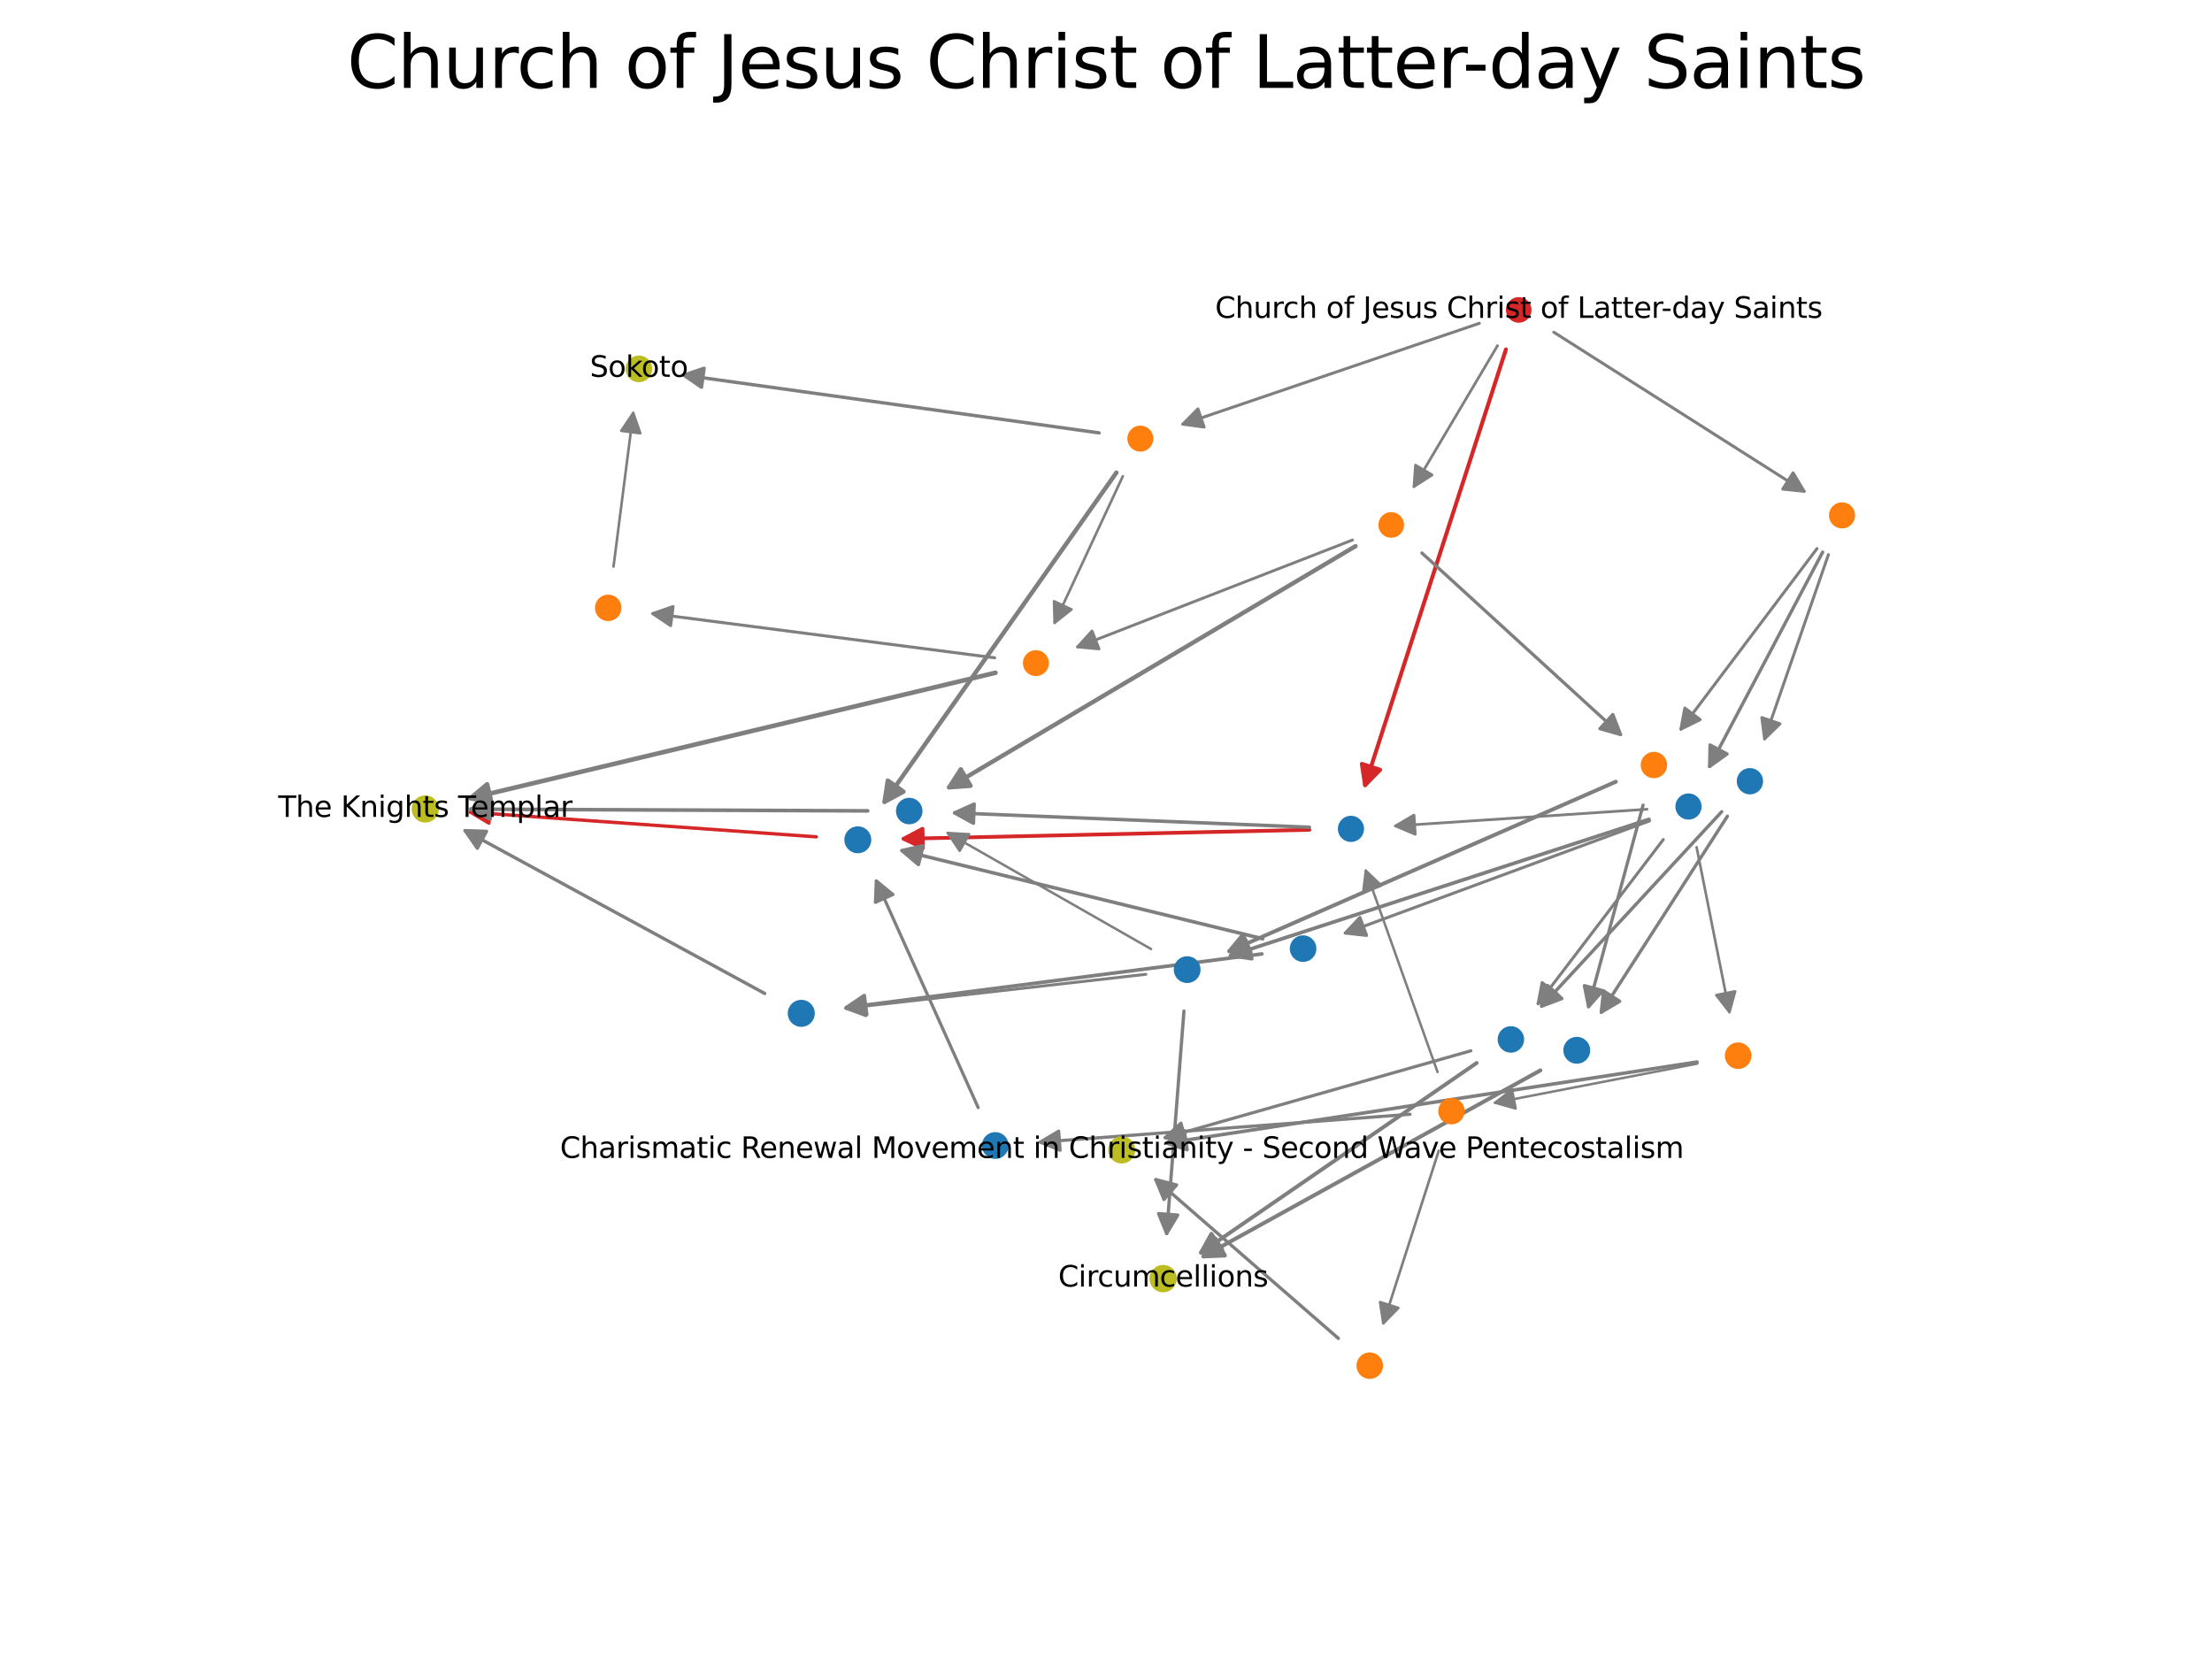 <?xml version="1.0" encoding="utf-8" standalone="no"?>
<!DOCTYPE svg PUBLIC "-//W3C//DTD SVG 1.1//EN"
  "http://www.w3.org/Graphics/SVG/1.1/DTD/svg11.dtd">
<svg xmlns:xlink="http://www.w3.org/1999/xlink" width="460.8pt" height="345.6pt" viewBox="0 0 460.8 345.6" xmlns="http://www.w3.org/2000/svg" version="1.1">
 <defs>
  <style type="text/css">*{stroke-linejoin: round; stroke-linecap: butt}</style>
 </defs>
 <g id="figure_1">
  <g id="patch_1">
   <path d="M 0 345.6 
L 460.8 345.6 
L 460.8 0 
L 0 0 
z
" style="fill: #ffffff"/>
  </g>
  <g id="axes_1">
   <g id="patch_2">
    <path d="M 308.176 67.353 
Q 276.966 77.968 246.409 88.36 
" clip-path="url(#pe50fd133ac)" style="fill: none; stroke: #7f7f7f; stroke-width: 0.618; stroke-linecap: round"/>
    <path d="M 250.84 88.965 
L 246.409 88.36 
L 249.552 85.178 
L 250.84 88.965 
z
" clip-path="url(#pe50fd133ac)" style="fill: #7f7f7f; stroke: #7f7f7f; stroke-width: 0.618; stroke-linecap: round"/>
   </g>
   <g id="patch_3">
    <path d="M 323.689 69.211 
Q 350.054 85.963 375.831 102.341 
" clip-path="url(#pe50fd133ac)" style="fill: none; stroke: #7f7f7f; stroke-width: 0.624; stroke-linecap: round"/>
    <path d="M 373.527 98.508 
L 375.831 102.341 
L 371.382 101.884 
L 373.527 98.508 
z
" clip-path="url(#pe50fd133ac)" style="fill: #7f7f7f; stroke: #7f7f7f; stroke-width: 0.624; stroke-linecap: round"/>
   </g>
   <g id="patch_4">
    <path d="M 313.713 72.802 
Q 298.902 118.618 284.376 163.551 
" clip-path="url(#pe50fd133ac)" style="fill: none; stroke: #d62728; stroke-width: 0.829; stroke-linecap: round"/>
    <path d="M 287.509 160.361 
L 284.376 163.551 
L 283.703 159.13 
L 287.509 160.361 
z
" clip-path="url(#pe50fd133ac)" style="fill: #d62728; stroke: #d62728; stroke-width: 0.829; stroke-linecap: round"/>
   </g>
   <g id="patch_5">
    <path d="M 311.959 72.014 
Q 303.098 86.96 294.561 101.36 
" clip-path="url(#pe50fd133ac)" style="fill: none; stroke: #7f7f7f; stroke-width: 0.568; stroke-linecap: round"/>
    <path d="M 298.321 98.939 
L 294.561 101.36 
L 294.88 96.899 
L 298.321 98.939 
z
" clip-path="url(#pe50fd133ac)" style="fill: #7f7f7f; stroke: #7f7f7f; stroke-width: 0.568; stroke-linecap: round"/>
   </g>
   <g id="patch_6">
    <path d="M 228.974 90.179 
Q 185.322 84.108 142.449 78.145 
" clip-path="url(#pe50fd133ac)" style="fill: none; stroke: #7f7f7f; stroke-width: 0.704; stroke-linecap: round"/>
    <path d="M 146.136 80.677 
L 142.449 78.145 
L 146.687 76.715 
L 146.136 80.677 
z
" clip-path="url(#pe50fd133ac)" style="fill: #7f7f7f; stroke: #7f7f7f; stroke-width: 0.704; stroke-linecap: round"/>
   </g>
   <g id="patch_7">
    <path d="M 232.565 98.455 
Q 208.125 133.16 184.274 167.03 
" clip-path="url(#pe50fd133ac)" style="fill: none; stroke: #7f7f7f; stroke-width: 0.914; stroke-linecap: round"/>
    <path d="M 188.212 164.911 
L 184.274 167.03 
L 184.941 162.608 
L 188.212 164.911 
z
" clip-path="url(#pe50fd133ac)" style="fill: #7f7f7f; stroke: #7f7f7f; stroke-width: 0.914; stroke-linecap: round"/>
   </g>
   <g id="patch_8">
    <path d="M 233.899 99.225 
Q 226.672 114.757 219.704 129.735 
" clip-path="url(#pe50fd133ac)" style="fill: none; stroke: #7f7f7f; stroke-width: 0.548; stroke-linecap: round"/>
    <path d="M 223.205 126.952 
L 219.704 129.735 
L 219.578 125.264 
L 223.205 126.952 
z
" clip-path="url(#pe50fd133ac)" style="fill: #7f7f7f; stroke: #7f7f7f; stroke-width: 0.548; stroke-linecap: round"/>
   </g>
   <g id="patch_9">
    <path d="M 380.895 115.545 
Q 374.135 135.053 367.601 153.912 
" clip-path="url(#pe50fd133ac)" style="fill: none; stroke: #7f7f7f; stroke-width: 0.614; stroke-linecap: round"/>
    <path d="M 370.8 150.788 
L 367.601 153.912 
L 367.021 149.478 
L 370.8 150.788 
z
" clip-path="url(#pe50fd133ac)" style="fill: #7f7f7f; stroke: #7f7f7f; stroke-width: 0.614; stroke-linecap: round"/>
   </g>
   <g id="patch_10">
    <path d="M 379.691 115.02 
Q 367.738 137.684 356.145 159.666 
" clip-path="url(#pe50fd133ac)" style="fill: none; stroke: #7f7f7f; stroke-width: 0.69; stroke-linecap: round"/>
    <path d="M 359.78 157.061 
L 356.145 159.666 
L 356.242 155.195 
L 359.78 157.061 
z
" clip-path="url(#pe50fd133ac)" style="fill: #7f7f7f; stroke: #7f7f7f; stroke-width: 0.69; stroke-linecap: round"/>
   </g>
   <g id="patch_11">
    <path d="M 378.518 114.277 
Q 364.135 133.365 350.17 151.899 
" clip-path="url(#pe50fd133ac)" style="fill: none; stroke: #7f7f7f; stroke-width: 0.621; stroke-linecap: round"/>
    <path d="M 354.175 149.908 
L 350.17 151.899 
L 350.98 147.5 
L 354.175 149.908 
z
" clip-path="url(#pe50fd133ac)" style="fill: #7f7f7f; stroke: #7f7f7f; stroke-width: 0.621; stroke-linecap: round"/>
   </g>
   <g id="patch_12">
    <path d="M 272.772 172.863 
Q 230.063 173.809 188.227 174.735 
" clip-path="url(#pe50fd133ac)" style="fill: none; stroke: #d62728; stroke-width: 0.781; stroke-linecap: round"/>
    <path d="M 192.27 176.646 
L 188.227 174.735 
L 192.182 172.647 
L 192.27 176.646 
z
" clip-path="url(#pe50fd133ac)" style="fill: #d62728; stroke: #d62728; stroke-width: 0.781; stroke-linecap: round"/>
   </g>
   <g id="patch_13">
    <path d="M 272.775 172.322 
Q 235.418 170.813 198.862 169.336 
" clip-path="url(#pe50fd133ac)" style="fill: none; stroke: #7f7f7f; stroke-width: 0.717; stroke-linecap: round"/>
    <path d="M 202.778 171.496 
L 198.862 169.336 
L 202.939 167.5 
L 202.778 171.496 
z
" clip-path="url(#pe50fd133ac)" style="fill: #7f7f7f; stroke: #7f7f7f; stroke-width: 0.717; stroke-linecap: round"/>
   </g>
   <g id="patch_14">
    <path d="M 281.746 112.496 
Q 252.805 123.749 224.488 134.759 
" clip-path="url(#pe50fd133ac)" style="fill: none; stroke: #7f7f7f; stroke-width: 0.599; stroke-linecap: round"/>
    <path d="M 228.941 135.174 
L 224.488 134.759 
L 227.491 131.446 
L 228.941 135.174 
z
" clip-path="url(#pe50fd133ac)" style="fill: #7f7f7f; stroke: #7f7f7f; stroke-width: 0.599; stroke-linecap: round"/>
   </g>
   <g id="patch_15">
    <path d="M 296.209 115.196 
Q 317.179 134.361 337.592 153.018 
" clip-path="url(#pe50fd133ac)" style="fill: none; stroke: #7f7f7f; stroke-width: 0.674; stroke-linecap: round"/>
    <path d="M 335.989 148.844 
L 337.592 153.018 
L 333.291 151.796 
L 335.989 148.844 
z
" clip-path="url(#pe50fd133ac)" style="fill: #7f7f7f; stroke: #7f7f7f; stroke-width: 0.674; stroke-linecap: round"/>
   </g>
   <g id="patch_16">
    <path d="M 282.37 113.778 
Q 239.613 139.156 197.724 164.019 
" clip-path="url(#pe50fd133ac)" style="fill: none; stroke: #7f7f7f; stroke-width: 0.904; stroke-linecap: round"/>
    <path d="M 202.184 163.697 
L 197.724 164.019 
L 200.143 160.257 
L 202.184 163.697 
z
" clip-path="url(#pe50fd133ac)" style="fill: #7f7f7f; stroke: #7f7f7f; stroke-width: 0.904; stroke-linecap: round"/>
   </g>
   <g id="patch_17">
    <path d="M 170.062 174.33 
Q 133.644 171.736 98.008 169.197 
" clip-path="url(#pe50fd133ac)" style="fill: none; stroke: #d62728; stroke-width: 0.7; stroke-linecap: round"/>
    <path d="M 101.856 171.476 
L 98.008 169.197 
L 102.14 167.486 
L 101.856 171.476 
z
" clip-path="url(#pe50fd133ac)" style="fill: #d62728; stroke: #d62728; stroke-width: 0.7; stroke-linecap: round"/>
   </g>
   <g id="patch_18">
    <path d="M 207.204 137.03 
Q 171.25 132.384 135.991 127.828 
" clip-path="url(#pe50fd133ac)" style="fill: none; stroke: #7f7f7f; stroke-width: 0.628; stroke-linecap: round"/>
    <path d="M 139.702 130.324 
L 135.991 127.828 
L 140.214 126.357 
L 139.702 130.324 
z
" clip-path="url(#pe50fd133ac)" style="fill: #7f7f7f; stroke: #7f7f7f; stroke-width: 0.628; stroke-linecap: round"/>
   </g>
   <g id="patch_19">
    <path d="M 207.373 140.151 
Q 152.192 153.333 98.048 166.267 
" clip-path="url(#pe50fd133ac)" style="fill: none; stroke: #7f7f7f; stroke-width: 0.954; stroke-linecap: round"/>
    <path d="M 102.403 167.283 
L 98.048 166.267 
L 101.474 163.392 
L 102.403 167.283 
z
" clip-path="url(#pe50fd133ac)" style="fill: #7f7f7f; stroke: #7f7f7f; stroke-width: 0.954; stroke-linecap: round"/>
   </g>
   <g id="patch_20">
    <path d="M 358.659 169.098 
Q 339.643 189.637 321.161 209.6 
" clip-path="url(#pe50fd133ac)" style="fill: none; stroke: #7f7f7f; stroke-width: 0.703; stroke-linecap: round"/>
    <path d="M 325.346 208.023 
L 321.161 209.6 
L 322.411 205.306 
L 325.346 208.023 
z
" clip-path="url(#pe50fd133ac)" style="fill: #7f7f7f; stroke: #7f7f7f; stroke-width: 0.703; stroke-linecap: round"/>
   </g>
   <g id="patch_21">
    <path d="M 359.854 170.028 
Q 346.506 190.77 333.571 210.869 
" clip-path="url(#pe50fd133ac)" style="fill: none; stroke: #7f7f7f; stroke-width: 0.683; stroke-linecap: round"/>
    <path d="M 337.418 208.587 
L 333.571 210.869 
L 334.054 206.423 
L 337.418 208.587 
z
" clip-path="url(#pe50fd133ac)" style="fill: #7f7f7f; stroke: #7f7f7f; stroke-width: 0.683; stroke-linecap: round"/>
   </g>
   <g id="patch_22">
    <path d="M 343.617 171.008 
Q 311.6 182.814 280.24 194.377 
" clip-path="url(#pe50fd133ac)" style="fill: none; stroke: #7f7f7f; stroke-width: 0.626; stroke-linecap: round"/>
    <path d="M 284.685 194.87 
L 280.24 194.377 
L 283.301 191.117 
L 284.685 194.87 
z
" clip-path="url(#pe50fd133ac)" style="fill: #7f7f7f; stroke: #7f7f7f; stroke-width: 0.626; stroke-linecap: round"/>
   </g>
   <g id="patch_23">
    <path d="M 346.493 174.897 
Q 333.243 192.272 320.419 209.089 
" clip-path="url(#pe50fd133ac)" style="fill: none; stroke: #7f7f7f; stroke-width: 0.628; stroke-linecap: round"/>
    <path d="M 324.435 207.121 
L 320.419 209.089 
L 321.254 204.696 
L 324.435 207.121 
z
" clip-path="url(#pe50fd133ac)" style="fill: #7f7f7f; stroke: #7f7f7f; stroke-width: 0.628; stroke-linecap: round"/>
   </g>
   <g id="patch_24">
    <path d="M 343.105 168.584 
Q 316.586 170.341 290.701 172.057 
" clip-path="url(#pe50fd133ac)" style="fill: none; stroke: #7f7f7f; stroke-width: 0.568; stroke-linecap: round"/>
    <path d="M 294.824 173.788 
L 290.701 172.057 
L 294.56 169.797 
L 294.824 173.788 
z
" clip-path="url(#pe50fd133ac)" style="fill: #7f7f7f; stroke: #7f7f7f; stroke-width: 0.568; stroke-linecap: round"/>
   </g>
   <g id="patch_25">
    <path d="M 343.512 170.69 
Q 299.528 185.001 256.351 199.05 
" clip-path="url(#pe50fd133ac)" style="fill: none; stroke: #7f7f7f; stroke-width: 0.76; stroke-linecap: round"/>
    <path d="M 260.774 199.715 
L 256.351 199.05 
L 259.536 195.911 
L 260.774 199.715 
z
" clip-path="url(#pe50fd133ac)" style="fill: #7f7f7f; stroke: #7f7f7f; stroke-width: 0.76; stroke-linecap: round"/>
   </g>
   <g id="patch_26">
    <path d="M 353.437 176.506 
Q 356.916 193.969 360.277 210.833 
" clip-path="url(#pe50fd133ac)" style="fill: none; stroke: #7f7f7f; stroke-width: 0.545; stroke-linecap: round"/>
    <path d="M 361.457 206.519 
L 360.277 210.833 
L 357.534 207.301 
L 361.457 206.519 
z
" clip-path="url(#pe50fd133ac)" style="fill: #7f7f7f; stroke: #7f7f7f; stroke-width: 0.545; stroke-linecap: round"/>
   </g>
   <g id="patch_27">
    <path d="M 342.28 167.729 
Q 336.507 189.081 330.93 209.702 
" clip-path="url(#pe50fd133ac)" style="fill: none; stroke: #7f7f7f; stroke-width: 0.676; stroke-linecap: round"/>
    <path d="M 333.905 206.363 
L 330.93 209.702 
L 330.044 205.319 
L 333.905 206.363 
z
" clip-path="url(#pe50fd133ac)" style="fill: #7f7f7f; stroke: #7f7f7f; stroke-width: 0.676; stroke-linecap: round"/>
   </g>
   <g id="patch_28">
    <path d="M 336.61 162.846 
Q 295.926 180.681 256.073 198.151 
" clip-path="url(#pe50fd133ac)" style="fill: none; stroke: #7f7f7f; stroke-width: 0.811; stroke-linecap: round"/>
    <path d="M 260.539 198.377 
L 256.073 198.151 
L 258.933 194.713 
L 260.539 198.377 
z
" clip-path="url(#pe50fd133ac)" style="fill: #7f7f7f; stroke: #7f7f7f; stroke-width: 0.811; stroke-linecap: round"/>
   </g>
   <g id="patch_29">
    <path d="M 180.747 168.918 
Q 138.998 168.74 98.106 168.566 
" clip-path="url(#pe50fd133ac)" style="fill: none; stroke: #7f7f7f; stroke-width: 0.766; stroke-linecap: round"/>
    <path d="M 102.098 170.583 
L 98.106 168.566 
L 102.115 166.583 
L 102.098 170.583 
z
" clip-path="url(#pe50fd133ac)" style="fill: #7f7f7f; stroke: #7f7f7f; stroke-width: 0.766; stroke-linecap: round"/>
   </g>
   <g id="patch_30">
    <path d="M 127.804 118.038 
Q 129.898 101.736 131.914 86.031 
" clip-path="url(#pe50fd133ac)" style="fill: none; stroke: #7f7f7f; stroke-width: 0.538; stroke-linecap: round"/>
    <path d="M 129.421 89.744 
L 131.914 86.031 
L 133.388 90.254 
L 129.421 89.744 
z
" clip-path="url(#pe50fd133ac)" style="fill: #7f7f7f; stroke: #7f7f7f; stroke-width: 0.538; stroke-linecap: round"/>
   </g>
   <g id="patch_31">
    <path d="M 307.611 221.439 
Q 278.529 241.445 250.191 260.94 
" clip-path="url(#pe50fd133ac)" style="fill: none; stroke: #7f7f7f; stroke-width: 0.806; stroke-linecap: round"/>
    <path d="M 254.62 260.321 
L 250.191 260.94 
L 252.352 257.025 
L 254.62 260.321 
z
" clip-path="url(#pe50fd133ac)" style="fill: #7f7f7f; stroke: #7f7f7f; stroke-width: 0.806; stroke-linecap: round"/>
   </g>
   <g id="patch_32">
    <path d="M 306.413 218.897 
Q 274.207 228.042 242.706 236.987 
" clip-path="url(#pe50fd133ac)" style="fill: none; stroke: #7f7f7f; stroke-width: 0.655; stroke-linecap: round"/>
    <path d="M 247.1 237.818 
L 242.706 236.987 
L 246.008 233.97 
L 247.1 237.818 
z
" clip-path="url(#pe50fd133ac)" style="fill: #7f7f7f; stroke: #7f7f7f; stroke-width: 0.655; stroke-linecap: round"/>
   </g>
   <g id="patch_33">
    <path d="M 320.891 222.979 
Q 285.39 242.578 250.693 261.733 
" clip-path="url(#pe50fd133ac)" style="fill: none; stroke: #7f7f7f; stroke-width: 0.82; stroke-linecap: round"/>
    <path d="M 255.162 261.551 
L 250.693 261.733 
L 253.228 258.049 
L 255.162 261.551 
z
" clip-path="url(#pe50fd133ac)" style="fill: #7f7f7f; stroke: #7f7f7f; stroke-width: 0.82; stroke-linecap: round"/>
   </g>
   <g id="patch_34">
    <path d="M 263.048 195.56 
Q 225.081 186.281 187.914 177.198 
" clip-path="url(#pe50fd133ac)" style="fill: none; stroke: #7f7f7f; stroke-width: 0.736; stroke-linecap: round"/>
    <path d="M 191.324 180.09 
L 187.914 177.198 
L 192.274 176.204 
L 191.324 180.09 
z
" clip-path="url(#pe50fd133ac)" style="fill: #7f7f7f; stroke: #7f7f7f; stroke-width: 0.736; stroke-linecap: round"/>
   </g>
   <g id="patch_35">
    <path d="M 262.866 198.724 
Q 219.186 204.356 176.332 209.883 
" clip-path="url(#pe50fd133ac)" style="fill: none; stroke: #7f7f7f; stroke-width: 0.745; stroke-linecap: round"/>
    <path d="M 180.555 211.355 
L 176.332 209.883 
L 180.043 207.388 
L 180.555 211.355 
z
" clip-path="url(#pe50fd133ac)" style="fill: #7f7f7f; stroke: #7f7f7f; stroke-width: 0.745; stroke-linecap: round"/>
   </g>
   <g id="patch_36">
    <path d="M 238.707 202.967 
Q 207.113 206.545 176.194 210.046 
" clip-path="url(#pe50fd133ac)" style="fill: none; stroke: #7f7f7f; stroke-width: 0.607; stroke-linecap: round"/>
    <path d="M 180.393 211.583 
L 176.194 210.046 
L 179.943 207.609 
L 180.393 211.583 
z
" clip-path="url(#pe50fd133ac)" style="fill: #7f7f7f; stroke: #7f7f7f; stroke-width: 0.607; stroke-linecap: round"/>
   </g>
   <g id="patch_37">
    <path d="M 246.638 210.624 
Q 244.81 234.174 243.04 256.956 
" clip-path="url(#pe50fd133ac)" style="fill: none; stroke: #7f7f7f; stroke-width: 0.689; stroke-linecap: round"/>
    <path d="M 245.344 253.123 
L 243.04 256.956 
L 241.356 252.813 
L 245.344 253.123 
z
" clip-path="url(#pe50fd133ac)" style="fill: #7f7f7f; stroke: #7f7f7f; stroke-width: 0.689; stroke-linecap: round"/>
   </g>
   <g id="patch_38">
    <path d="M 239.785 197.7 
Q 218.358 185.474 197.43 173.532 
" clip-path="url(#pe50fd133ac)" style="fill: none; stroke: #7f7f7f; stroke-width: 0.513; stroke-linecap: round"/>
    <path d="M 199.913 177.252 
L 197.43 173.532 
L 201.896 173.777 
L 199.913 177.252 
z
" clip-path="url(#pe50fd133ac)" style="fill: #7f7f7f; stroke: #7f7f7f; stroke-width: 0.513; stroke-linecap: round"/>
   </g>
   <g id="patch_39">
    <path d="M 353.525 221.233 
Q 297.878 229.739 243.035 238.122 
" clip-path="url(#pe50fd133ac)" style="fill: none; stroke: #7f7f7f; stroke-width: 0.728; stroke-linecap: round"/>
    <path d="M 247.291 239.495 
L 243.035 238.122 
L 246.687 235.54 
L 247.291 239.495 
z
" clip-path="url(#pe50fd133ac)" style="fill: #7f7f7f; stroke: #7f7f7f; stroke-width: 0.728; stroke-linecap: round"/>
   </g>
   <g id="patch_40">
    <path d="M 353.585 221.569 
Q 332.229 225.699 311.434 229.72 
" clip-path="url(#pe50fd133ac)" style="fill: none; stroke: #7f7f7f; stroke-width: 0.51; stroke-linecap: round"/>
    <path d="M 315.741 230.924 
L 311.434 229.72 
L 314.981 226.997 
L 315.741 230.924 
z
" clip-path="url(#pe50fd133ac)" style="fill: #7f7f7f; stroke: #7f7f7f; stroke-width: 0.51; stroke-linecap: round"/>
   </g>
   <g id="patch_41">
    <path d="M 159.31 206.962 
Q 127.755 189.812 96.879 173.031 
" clip-path="url(#pe50fd133ac)" style="fill: none; stroke: #7f7f7f; stroke-width: 0.691; stroke-linecap: round"/>
    <path d="M 99.438 176.698 
L 96.879 173.031 
L 101.348 173.184 
L 99.438 176.698 
z
" clip-path="url(#pe50fd133ac)" style="fill: #7f7f7f; stroke: #7f7f7f; stroke-width: 0.691; stroke-linecap: round"/>
   </g>
   <g id="patch_42">
    <path d="M 293.734 232.124 
Q 254.85 235.053 216.703 237.927 
" clip-path="url(#pe50fd133ac)" style="fill: none; stroke: #7f7f7f; stroke-width: 0.661; stroke-linecap: round"/>
    <path d="M 220.842 239.62 
L 216.703 237.927 
L 220.542 235.632 
L 220.842 239.62 
z
" clip-path="url(#pe50fd133ac)" style="fill: #7f7f7f; stroke: #7f7f7f; stroke-width: 0.661; stroke-linecap: round"/>
   </g>
   <g id="patch_43">
    <path d="M 299.719 239.722 
Q 293.854 257.985 288.175 275.667 
" clip-path="url(#pe50fd133ac)" style="fill: none; stroke: #7f7f7f; stroke-width: 0.545; stroke-linecap: round"/>
    <path d="M 291.302 272.47 
L 288.175 275.667 
L 287.494 271.247 
L 291.302 272.47 
z
" clip-path="url(#pe50fd133ac)" style="fill: #7f7f7f; stroke: #7f7f7f; stroke-width: 0.545; stroke-linecap: round"/>
   </g>
   <g id="patch_44">
    <path d="M 299.463 223.316 
Q 291.898 202.072 284.525 181.37 
" clip-path="url(#pe50fd133ac)" style="fill: none; stroke: #7f7f7f; stroke-width: 0.513; stroke-linecap: round"/>
    <path d="M 283.983 185.809 
L 284.525 181.37 
L 287.751 184.467 
L 283.983 185.809 
z
" clip-path="url(#pe50fd133ac)" style="fill: #7f7f7f; stroke: #7f7f7f; stroke-width: 0.513; stroke-linecap: round"/>
   </g>
   <g id="patch_45">
    <path d="M 203.778 230.73 
Q 193.013 206.786 182.551 183.513 
" clip-path="url(#pe50fd133ac)" style="fill: none; stroke: #7f7f7f; stroke-width: 0.658; stroke-linecap: round"/>
    <path d="M 182.367 187.981 
L 182.551 183.513 
L 186.015 186.341 
L 182.367 187.981 
z
" clip-path="url(#pe50fd133ac)" style="fill: #7f7f7f; stroke: #7f7f7f; stroke-width: 0.658; stroke-linecap: round"/>
   </g>
   <g id="patch_46">
    <path d="M 278.809 278.811 
Q 259.505 262.023 240.776 245.735 
" clip-path="url(#pe50fd133ac)" style="fill: none; stroke: #7f7f7f; stroke-width: 0.682; stroke-linecap: round"/>
    <path d="M 242.481 249.869 
L 240.776 245.735 
L 245.106 246.851 
L 242.481 249.869 
z
" clip-path="url(#pe50fd133ac)" style="fill: #7f7f7f; stroke: #7f7f7f; stroke-width: 0.682; stroke-linecap: round"/>
   </g>
   <g id="PathCollection_1">
    <path d="M 316.376 66.735 
C 316.951 66.735 317.503 66.506 317.91 66.099 
C 318.317 65.692 318.546 65.14 318.546 64.564 
C 318.546 63.989 318.317 63.437 317.91 63.03 
C 317.503 62.623 316.951 62.394 316.376 62.394 
C 315.8 62.394 315.248 62.623 314.841 63.03 
C 314.434 63.437 314.206 63.989 314.206 64.564 
C 314.206 65.14 314.434 65.692 314.841 66.099 
C 315.248 66.506 315.8 66.735 316.376 66.735 
z
" clip-path="url(#pe50fd133ac)" style="fill: #d62728; stroke: #d62728"/>
    <path d="M 237.553 93.583 
C 238.139 93.583 238.702 93.35 239.116 92.936 
C 239.531 92.521 239.764 91.959 239.764 91.372 
C 239.764 90.786 239.531 90.223 239.116 89.808 
C 238.702 89.394 238.139 89.161 237.553 89.161 
C 236.966 89.161 236.404 89.394 235.989 89.808 
C 235.574 90.223 235.341 90.786 235.341 91.372 
C 235.341 91.959 235.574 92.521 235.989 92.936 
C 236.404 93.35 236.966 93.583 237.553 93.583 
z
" clip-path="url(#pe50fd133ac)" style="fill: #ff7f0e; stroke: #ff7f0e"/>
    <path d="M 383.73 109.587 
C 384.321 109.587 384.887 109.352 385.304 108.935 
C 385.722 108.517 385.956 107.951 385.956 107.361 
C 385.956 106.77 385.722 106.204 385.304 105.786 
C 384.887 105.369 384.321 105.134 383.73 105.134 
C 383.14 105.134 382.574 105.369 382.156 105.786 
C 381.739 106.204 381.504 106.77 381.504 107.361 
C 381.504 107.951 381.739 108.517 382.156 108.935 
C 382.574 109.352 383.14 109.587 383.73 109.587 
z
" clip-path="url(#pe50fd133ac)" style="fill: #ff7f0e; stroke: #ff7f0e"/>
    <path d="M 281.427 174.903 
C 282.019 174.903 282.587 174.668 283.005 174.25 
C 283.424 173.831 283.659 173.263 283.659 172.672 
C 283.659 172.08 283.424 171.512 283.005 171.094 
C 282.587 170.675 282.019 170.44 281.427 170.44 
C 280.836 170.44 280.268 170.675 279.849 171.094 
C 279.431 171.512 279.196 172.08 279.196 172.672 
C 279.196 173.263 279.431 173.831 279.849 174.25 
C 280.268 174.668 280.836 174.903 281.427 174.903 
z
" clip-path="url(#pe50fd133ac)" style="fill: #1f77b4; stroke: #1f77b4"/>
    <path d="M 289.82 111.533 
C 290.397 111.533 290.95 111.303 291.358 110.895 
C 291.766 110.487 291.996 109.934 291.996 109.357 
C 291.996 108.78 291.766 108.226 291.358 107.818 
C 290.95 107.41 290.397 107.181 289.82 107.181 
C 289.243 107.181 288.689 107.41 288.281 107.818 
C 287.873 108.226 287.644 108.78 287.644 109.357 
C 287.644 109.934 287.873 110.487 288.281 110.895 
C 288.689 111.303 289.243 111.533 289.82 111.533 
z
" clip-path="url(#pe50fd133ac)" style="fill: #ff7f0e; stroke: #ff7f0e"/>
    <path d="M 133.094 79.126 
C 133.699 79.126 134.279 78.885 134.707 78.457 
C 135.135 78.029 135.376 77.449 135.376 76.844 
C 135.376 76.239 135.135 75.658 134.707 75.23 
C 134.279 74.802 133.699 74.562 133.094 74.562 
C 132.489 74.562 131.908 74.802 131.48 75.23 
C 131.052 75.658 130.812 76.239 130.812 76.844 
C 130.812 77.449 131.052 78.029 131.48 78.457 
C 131.908 78.885 132.489 79.126 133.094 79.126 
z
" clip-path="url(#pe50fd133ac)" style="fill: #bcbd22; stroke: #bcbd22"/>
    <path d="M 178.699 177.257 
C 179.312 177.257 179.9 177.013 180.333 176.58 
C 180.767 176.146 181.01 175.558 181.01 174.945 
C 181.01 174.332 180.767 173.745 180.333 173.311 
C 179.9 172.878 179.312 172.634 178.699 172.634 
C 178.086 172.634 177.498 172.878 177.065 173.311 
C 176.631 173.745 176.388 174.332 176.388 174.945 
C 176.388 175.558 176.631 176.146 177.065 176.58 
C 177.498 177.013 178.086 177.257 178.699 177.257 
z
" clip-path="url(#pe50fd133ac)" style="fill: #1f77b4; stroke: #1f77b4"/>
    <path d="M 215.793 140.349 
C 216.379 140.349 216.941 140.116 217.355 139.702 
C 217.769 139.288 218.002 138.726 218.002 138.14 
C 218.002 137.554 217.769 136.993 217.355 136.578 
C 216.941 136.164 216.379 135.932 215.793 135.932 
C 215.208 135.932 214.646 136.164 214.232 136.578 
C 213.817 136.993 213.585 137.554 213.585 138.14 
C 213.585 138.726 213.817 139.288 214.232 139.702 
C 214.646 140.116 215.208 140.349 215.793 140.349 
z
" clip-path="url(#pe50fd133ac)" style="fill: #ff7f0e; stroke: #ff7f0e"/>
    <path d="M 364.541 164.988 
C 365.135 164.988 365.706 164.752 366.127 164.331 
C 366.547 163.911 366.784 163.34 366.784 162.745 
C 366.784 162.15 366.547 161.58 366.127 161.159 
C 365.706 160.739 365.135 160.502 364.541 160.502 
C 363.946 160.502 363.375 160.739 362.954 161.159 
C 362.534 161.58 362.297 162.15 362.297 162.745 
C 362.297 163.34 362.534 163.911 362.954 164.331 
C 363.375 164.752 363.946 164.988 364.541 164.988 
z
" clip-path="url(#pe50fd133ac)" style="fill: #1f77b4; stroke: #1f77b4"/>
    <path d="M 351.744 170.241 
C 352.335 170.241 352.902 170.006 353.321 169.588 
C 353.739 169.17 353.974 168.602 353.974 168.011 
C 353.974 167.42 353.739 166.853 353.321 166.435 
C 352.902 166.017 352.335 165.782 351.744 165.782 
C 351.153 165.782 350.586 166.017 350.167 166.435 
C 349.749 166.853 349.514 167.42 349.514 168.011 
C 349.514 168.602 349.749 169.17 350.167 169.588 
C 350.586 170.006 351.153 170.241 351.744 170.241 
z
" clip-path="url(#pe50fd133ac)" style="fill: #1f77b4; stroke: #1f77b4"/>
    <path d="M 344.541 161.621 
C 345.138 161.621 345.711 161.383 346.133 160.961 
C 346.555 160.539 346.793 159.966 346.793 159.369 
C 346.793 158.772 346.555 158.199 346.133 157.777 
C 345.711 157.355 345.138 157.118 344.541 157.118 
C 343.944 157.118 343.371 157.355 342.949 157.777 
C 342.527 158.199 342.29 158.772 342.29 159.369 
C 342.29 159.966 342.527 160.539 342.949 160.961 
C 343.371 161.383 343.944 161.621 344.541 161.621 
z
" clip-path="url(#pe50fd133ac)" style="fill: #ff7f0e; stroke: #ff7f0e"/>
    <path d="M 189.408 171.223 
C 190.009 171.223 190.586 170.984 191.012 170.558 
C 191.437 170.133 191.676 169.556 191.676 168.955 
C 191.676 168.353 191.437 167.776 191.012 167.351 
C 190.586 166.926 190.009 166.687 189.408 166.687 
C 188.806 166.687 188.23 166.926 187.804 167.351 
C 187.379 167.776 187.14 168.353 187.14 168.955 
C 187.14 169.556 187.379 170.133 187.804 170.558 
C 188.23 170.984 188.806 171.223 189.408 171.223 
z
" clip-path="url(#pe50fd133ac)" style="fill: #1f77b4; stroke: #1f77b4"/>
    <path d="M 88.59 170.864 
C 89.21 170.864 89.805 170.618 90.243 170.179 
C 90.681 169.741 90.928 169.146 90.928 168.526 
C 90.928 167.906 90.681 167.311 90.243 166.873 
C 89.805 166.434 89.21 166.188 88.59 166.188 
C 87.97 166.188 87.375 166.434 86.937 166.873 
C 86.498 167.311 86.252 167.906 86.252 168.526 
C 86.252 169.146 86.498 169.741 86.937 170.179 
C 87.375 170.618 87.97 170.864 88.59 170.864 
z
" clip-path="url(#pe50fd133ac)" style="fill: #bcbd22; stroke: #bcbd22"/>
    <path d="M 126.701 128.888 
C 127.301 128.888 127.876 128.65 128.299 128.226 
C 128.723 127.802 128.961 127.227 128.961 126.628 
C 128.961 126.028 128.723 125.454 128.299 125.03 
C 127.876 124.606 127.301 124.368 126.701 124.368 
C 126.102 124.368 125.527 124.606 125.103 125.03 
C 124.68 125.454 124.442 126.028 124.442 126.628 
C 124.442 127.227 124.68 127.802 125.103 128.226 
C 125.527 128.65 126.102 128.888 126.701 128.888 
z
" clip-path="url(#pe50fd133ac)" style="fill: #ff7f0e; stroke: #ff7f0e"/>
    <path d="M 314.744 218.794 
C 315.344 218.794 315.92 218.556 316.344 218.132 
C 316.768 217.707 317.007 217.132 317.007 216.531 
C 317.007 215.931 316.768 215.356 316.344 214.931 
C 315.92 214.507 315.344 214.268 314.744 214.268 
C 314.144 214.268 313.568 214.507 313.144 214.931 
C 312.719 215.356 312.481 215.931 312.481 216.531 
C 312.481 217.132 312.719 217.707 313.144 218.132 
C 313.568 218.556 314.144 218.794 314.744 218.794 
z
" clip-path="url(#pe50fd133ac)" style="fill: #1f77b4; stroke: #1f77b4"/>
    <path d="M 328.471 221.096 
C 329.082 221.096 329.667 220.853 330.099 220.422 
C 330.531 219.99 330.773 219.404 330.773 218.794 
C 330.773 218.183 330.531 217.598 330.099 217.166 
C 329.667 216.735 329.082 216.492 328.471 216.492 
C 327.861 216.492 327.275 216.735 326.844 217.166 
C 326.412 217.598 326.169 218.183 326.169 218.794 
C 326.169 219.404 326.412 219.99 326.844 220.422 
C 327.275 220.853 327.861 221.096 328.471 221.096 
z
" clip-path="url(#pe50fd133ac)" style="fill: #1f77b4; stroke: #1f77b4"/>
    <path d="M 271.458 199.89 
C 272.061 199.89 272.639 199.65 273.066 199.224 
C 273.492 198.797 273.732 198.219 273.732 197.616 
C 273.732 197.013 273.492 196.434 273.066 196.008 
C 272.639 195.581 272.061 195.342 271.458 195.342 
C 270.855 195.342 270.276 195.581 269.85 196.008 
C 269.423 196.434 269.184 197.013 269.184 197.616 
C 269.184 198.219 269.423 198.797 269.85 199.224 
C 270.276 199.65 270.855 199.89 271.458 199.89 
z
" clip-path="url(#pe50fd133ac)" style="fill: #1f77b4; stroke: #1f77b4"/>
    <path d="M 247.309 204.286 
C 247.917 204.286 248.5 204.044 248.93 203.614 
C 249.36 203.184 249.602 202.601 249.602 201.993 
C 249.602 201.385 249.36 200.801 248.93 200.371 
C 248.5 199.941 247.917 199.7 247.309 199.7 
C 246.701 199.7 246.117 199.941 245.687 200.371 
C 245.257 200.801 245.016 201.385 245.016 201.993 
C 245.016 202.601 245.257 203.184 245.687 203.614 
C 246.117 204.044 246.701 204.286 247.309 204.286 
z
" clip-path="url(#pe50fd133ac)" style="fill: #1f77b4; stroke: #1f77b4"/>
    <path d="M 362.088 222.198 
C 362.692 222.198 363.27 221.959 363.696 221.532 
C 364.123 221.106 364.362 220.527 364.362 219.924 
C 364.362 219.321 364.123 218.743 363.696 218.316 
C 363.27 217.89 362.692 217.65 362.088 217.65 
C 361.485 217.65 360.907 217.89 360.481 218.316 
C 360.054 218.743 359.815 219.321 359.815 219.924 
C 359.815 220.527 360.054 221.106 360.481 221.532 
C 360.907 221.959 361.485 222.198 362.088 222.198 
z
" clip-path="url(#pe50fd133ac)" style="fill: #ff7f0e; stroke: #ff7f0e"/>
    <path d="M 242.31 268.72 
C 242.935 268.72 243.535 268.472 243.978 268.029 
C 244.42 267.587 244.669 266.987 244.669 266.361 
C 244.669 265.736 244.42 265.136 243.978 264.693 
C 243.535 264.251 242.935 264.002 242.31 264.002 
C 241.684 264.002 241.084 264.251 240.642 264.693 
C 240.199 265.136 239.951 265.736 239.951 266.361 
C 239.951 266.987 240.199 267.587 240.642 268.029 
C 241.084 268.472 241.684 268.72 242.31 268.72 
z
" clip-path="url(#pe50fd133ac)" style="fill: #bcbd22; stroke: #bcbd22"/>
    <path d="M 233.668 241.886 
C 234.286 241.886 234.879 241.64 235.317 241.203 
C 235.754 240.765 236 240.172 236 239.554 
C 236 238.935 235.754 238.342 235.317 237.905 
C 234.879 237.467 234.286 237.221 233.668 237.221 
C 233.049 237.221 232.456 237.467 232.018 237.905 
C 231.581 238.342 231.335 238.935 231.335 239.554 
C 231.335 240.172 231.581 240.765 232.018 241.203 
C 232.456 241.64 233.049 241.886 233.668 241.886 
z
" clip-path="url(#pe50fd133ac)" style="fill: #bcbd22; stroke: #bcbd22"/>
    <path d="M 166.918 213.419 
C 167.534 213.419 168.125 213.174 168.56 212.739 
C 168.996 212.303 169.241 211.713 169.241 211.097 
C 169.241 210.481 168.996 209.89 168.56 209.455 
C 168.125 209.019 167.534 208.774 166.918 208.774 
C 166.302 208.774 165.712 209.019 165.276 209.455 
C 164.841 209.89 164.596 210.481 164.596 211.097 
C 164.596 211.713 164.841 212.303 165.276 212.739 
C 165.712 213.174 166.302 213.419 166.918 213.419 
z
" clip-path="url(#pe50fd133ac)" style="fill: #1f77b4; stroke: #1f77b4"/>
    <path d="M 302.368 233.727 
C 302.966 233.727 303.539 233.49 303.962 233.067 
C 304.385 232.645 304.622 232.071 304.622 231.473 
C 304.622 230.876 304.385 230.302 303.962 229.88 
C 303.539 229.457 302.966 229.22 302.368 229.22 
C 301.771 229.22 301.197 229.457 300.775 229.88 
C 300.352 230.302 300.114 230.876 300.114 231.473 
C 300.114 232.071 300.352 232.645 300.775 233.067 
C 301.197 233.49 301.771 233.727 302.368 233.727 
z
" clip-path="url(#pe50fd133ac)" style="fill: #ff7f0e; stroke: #ff7f0e"/>
    <path d="M 207.331 240.93 
C 207.94 240.93 208.524 240.688 208.955 240.257 
C 209.386 239.826 209.628 239.242 209.628 238.633 
C 209.628 238.023 209.386 237.439 208.955 237.008 
C 208.524 236.577 207.94 236.335 207.331 236.335 
C 206.722 236.335 206.137 236.577 205.706 237.008 
C 205.276 237.439 205.034 238.023 205.034 238.633 
C 205.034 239.242 205.276 239.826 205.706 240.257 
C 206.137 240.688 206.722 240.93 207.331 240.93 
z
" clip-path="url(#pe50fd133ac)" style="fill: #1f77b4; stroke: #1f77b4"/>
    <path d="M 285.341 286.758 
C 285.942 286.758 286.518 286.519 286.943 286.094 
C 287.368 285.669 287.607 285.093 287.607 284.492 
C 287.607 283.891 287.368 283.314 286.943 282.889 
C 286.518 282.464 285.942 282.225 285.341 282.225 
C 284.74 282.225 284.163 282.464 283.738 282.889 
C 283.313 283.314 283.074 283.891 283.074 284.492 
C 283.074 285.093 283.313 285.669 283.738 286.094 
C 284.163 286.519 284.74 286.758 285.341 286.758 
z
" clip-path="url(#pe50fd133ac)" style="fill: #ff7f0e; stroke: #ff7f0e"/>
   </g>
   <g id="text_1">
    <g clip-path="url(#pe50fd133ac)">
     <!-- Church of Jesus Christ of Latter-day Saints -->
     <g transform="translate(253.131 66.22) scale(0.06 -0.06)">
      <defs>
       <path id="DejaVuSans-43" d="M 4122 4306 
L 4122 3641 
Q 3803 3938 3442 4084 
Q 3081 4231 2675 4231 
Q 1875 4231 1450 3742 
Q 1025 3253 1025 2328 
Q 1025 1406 1450 917 
Q 1875 428 2675 428 
Q 3081 428 3442 575 
Q 3803 722 4122 1019 
L 4122 359 
Q 3791 134 3420 21 
Q 3050 -91 2638 -91 
Q 1578 -91 968 557 
Q 359 1206 359 2328 
Q 359 3453 968 4101 
Q 1578 4750 2638 4750 
Q 3056 4750 3426 4639 
Q 3797 4528 4122 4306 
z
" transform="scale(0.016)"/>
       <path id="DejaVuSans-68" d="M 3513 2113 
L 3513 0 
L 2938 0 
L 2938 2094 
Q 2938 2591 2744 2837 
Q 2550 3084 2163 3084 
Q 1697 3084 1428 2787 
Q 1159 2491 1159 1978 
L 1159 0 
L 581 0 
L 581 4863 
L 1159 4863 
L 1159 2956 
Q 1366 3272 1645 3428 
Q 1925 3584 2291 3584 
Q 2894 3584 3203 3211 
Q 3513 2838 3513 2113 
z
" transform="scale(0.016)"/>
       <path id="DejaVuSans-75" d="M 544 1381 
L 544 3500 
L 1119 3500 
L 1119 1403 
Q 1119 906 1312 657 
Q 1506 409 1894 409 
Q 2359 409 2629 706 
Q 2900 1003 2900 1516 
L 2900 3500 
L 3475 3500 
L 3475 0 
L 2900 0 
L 2900 538 
Q 2691 219 2414 64 
Q 2138 -91 1772 -91 
Q 1169 -91 856 284 
Q 544 659 544 1381 
z
M 1991 3584 
L 1991 3584 
z
" transform="scale(0.016)"/>
       <path id="DejaVuSans-72" d="M 2631 2963 
Q 2534 3019 2420 3045 
Q 2306 3072 2169 3072 
Q 1681 3072 1420 2755 
Q 1159 2438 1159 1844 
L 1159 0 
L 581 0 
L 581 3500 
L 1159 3500 
L 1159 2956 
Q 1341 3275 1631 3429 
Q 1922 3584 2338 3584 
Q 2397 3584 2469 3576 
Q 2541 3569 2628 3553 
L 2631 2963 
z
" transform="scale(0.016)"/>
       <path id="DejaVuSans-63" d="M 3122 3366 
L 3122 2828 
Q 2878 2963 2633 3030 
Q 2388 3097 2138 3097 
Q 1578 3097 1268 2742 
Q 959 2388 959 1747 
Q 959 1106 1268 751 
Q 1578 397 2138 397 
Q 2388 397 2633 464 
Q 2878 531 3122 666 
L 3122 134 
Q 2881 22 2623 -34 
Q 2366 -91 2075 -91 
Q 1284 -91 818 406 
Q 353 903 353 1747 
Q 353 2603 823 3093 
Q 1294 3584 2113 3584 
Q 2378 3584 2631 3529 
Q 2884 3475 3122 3366 
z
" transform="scale(0.016)"/>
       <path id="DejaVuSans-20" transform="scale(0.016)"/>
       <path id="DejaVuSans-6f" d="M 1959 3097 
Q 1497 3097 1228 2736 
Q 959 2375 959 1747 
Q 959 1119 1226 758 
Q 1494 397 1959 397 
Q 2419 397 2687 759 
Q 2956 1122 2956 1747 
Q 2956 2369 2687 2733 
Q 2419 3097 1959 3097 
z
M 1959 3584 
Q 2709 3584 3137 3096 
Q 3566 2609 3566 1747 
Q 3566 888 3137 398 
Q 2709 -91 1959 -91 
Q 1206 -91 779 398 
Q 353 888 353 1747 
Q 353 2609 779 3096 
Q 1206 3584 1959 3584 
z
" transform="scale(0.016)"/>
       <path id="DejaVuSans-66" d="M 2375 4863 
L 2375 4384 
L 1825 4384 
Q 1516 4384 1395 4259 
Q 1275 4134 1275 3809 
L 1275 3500 
L 2222 3500 
L 2222 3053 
L 1275 3053 
L 1275 0 
L 697 0 
L 697 3053 
L 147 3053 
L 147 3500 
L 697 3500 
L 697 3744 
Q 697 4328 969 4595 
Q 1241 4863 1831 4863 
L 2375 4863 
z
" transform="scale(0.016)"/>
       <path id="DejaVuSans-4a" d="M 628 4666 
L 1259 4666 
L 1259 325 
Q 1259 -519 939 -900 
Q 619 -1281 -91 -1281 
L -331 -1281 
L -331 -750 
L -134 -750 
Q 284 -750 456 -515 
Q 628 -281 628 325 
L 628 4666 
z
" transform="scale(0.016)"/>
       <path id="DejaVuSans-65" d="M 3597 1894 
L 3597 1613 
L 953 1613 
Q 991 1019 1311 708 
Q 1631 397 2203 397 
Q 2534 397 2845 478 
Q 3156 559 3463 722 
L 3463 178 
Q 3153 47 2828 -22 
Q 2503 -91 2169 -91 
Q 1331 -91 842 396 
Q 353 884 353 1716 
Q 353 2575 817 3079 
Q 1281 3584 2069 3584 
Q 2775 3584 3186 3129 
Q 3597 2675 3597 1894 
z
M 3022 2063 
Q 3016 2534 2758 2815 
Q 2500 3097 2075 3097 
Q 1594 3097 1305 2825 
Q 1016 2553 972 2059 
L 3022 2063 
z
" transform="scale(0.016)"/>
       <path id="DejaVuSans-73" d="M 2834 3397 
L 2834 2853 
Q 2591 2978 2328 3040 
Q 2066 3103 1784 3103 
Q 1356 3103 1142 2972 
Q 928 2841 928 2578 
Q 928 2378 1081 2264 
Q 1234 2150 1697 2047 
L 1894 2003 
Q 2506 1872 2764 1633 
Q 3022 1394 3022 966 
Q 3022 478 2636 193 
Q 2250 -91 1575 -91 
Q 1294 -91 989 -36 
Q 684 19 347 128 
L 347 722 
Q 666 556 975 473 
Q 1284 391 1588 391 
Q 1994 391 2212 530 
Q 2431 669 2431 922 
Q 2431 1156 2273 1281 
Q 2116 1406 1581 1522 
L 1381 1569 
Q 847 1681 609 1914 
Q 372 2147 372 2553 
Q 372 3047 722 3315 
Q 1072 3584 1716 3584 
Q 2034 3584 2315 3537 
Q 2597 3491 2834 3397 
z
" transform="scale(0.016)"/>
       <path id="DejaVuSans-69" d="M 603 3500 
L 1178 3500 
L 1178 0 
L 603 0 
L 603 3500 
z
M 603 4863 
L 1178 4863 
L 1178 4134 
L 603 4134 
L 603 4863 
z
" transform="scale(0.016)"/>
       <path id="DejaVuSans-74" d="M 1172 4494 
L 1172 3500 
L 2356 3500 
L 2356 3053 
L 1172 3053 
L 1172 1153 
Q 1172 725 1289 603 
Q 1406 481 1766 481 
L 2356 481 
L 2356 0 
L 1766 0 
Q 1100 0 847 248 
Q 594 497 594 1153 
L 594 3053 
L 172 3053 
L 172 3500 
L 594 3500 
L 594 4494 
L 1172 4494 
z
" transform="scale(0.016)"/>
       <path id="DejaVuSans-4c" d="M 628 4666 
L 1259 4666 
L 1259 531 
L 3531 531 
L 3531 0 
L 628 0 
L 628 4666 
z
" transform="scale(0.016)"/>
       <path id="DejaVuSans-61" d="M 2194 1759 
Q 1497 1759 1228 1600 
Q 959 1441 959 1056 
Q 959 750 1161 570 
Q 1363 391 1709 391 
Q 2188 391 2477 730 
Q 2766 1069 2766 1631 
L 2766 1759 
L 2194 1759 
z
M 3341 1997 
L 3341 0 
L 2766 0 
L 2766 531 
Q 2569 213 2275 61 
Q 1981 -91 1556 -91 
Q 1019 -91 701 211 
Q 384 513 384 1019 
Q 384 1609 779 1909 
Q 1175 2209 1959 2209 
L 2766 2209 
L 2766 2266 
Q 2766 2663 2505 2880 
Q 2244 3097 1772 3097 
Q 1472 3097 1187 3025 
Q 903 2953 641 2809 
L 641 3341 
Q 956 3463 1253 3523 
Q 1550 3584 1831 3584 
Q 2591 3584 2966 3190 
Q 3341 2797 3341 1997 
z
" transform="scale(0.016)"/>
       <path id="DejaVuSans-2d" d="M 313 2009 
L 1997 2009 
L 1997 1497 
L 313 1497 
L 313 2009 
z
" transform="scale(0.016)"/>
       <path id="DejaVuSans-64" d="M 2906 2969 
L 2906 4863 
L 3481 4863 
L 3481 0 
L 2906 0 
L 2906 525 
Q 2725 213 2448 61 
Q 2172 -91 1784 -91 
Q 1150 -91 751 415 
Q 353 922 353 1747 
Q 353 2572 751 3078 
Q 1150 3584 1784 3584 
Q 2172 3584 2448 3432 
Q 2725 3281 2906 2969 
z
M 947 1747 
Q 947 1113 1208 752 
Q 1469 391 1925 391 
Q 2381 391 2643 752 
Q 2906 1113 2906 1747 
Q 2906 2381 2643 2742 
Q 2381 3103 1925 3103 
Q 1469 3103 1208 2742 
Q 947 2381 947 1747 
z
" transform="scale(0.016)"/>
       <path id="DejaVuSans-79" d="M 2059 -325 
Q 1816 -950 1584 -1140 
Q 1353 -1331 966 -1331 
L 506 -1331 
L 506 -850 
L 844 -850 
Q 1081 -850 1212 -737 
Q 1344 -625 1503 -206 
L 1606 56 
L 191 3500 
L 800 3500 
L 1894 763 
L 2988 3500 
L 3597 3500 
L 2059 -325 
z
" transform="scale(0.016)"/>
       <path id="DejaVuSans-53" d="M 3425 4513 
L 3425 3897 
Q 3066 4069 2747 4153 
Q 2428 4238 2131 4238 
Q 1616 4238 1336 4038 
Q 1056 3838 1056 3469 
Q 1056 3159 1242 3001 
Q 1428 2844 1947 2747 
L 2328 2669 
Q 3034 2534 3370 2195 
Q 3706 1856 3706 1288 
Q 3706 609 3251 259 
Q 2797 -91 1919 -91 
Q 1588 -91 1214 -16 
Q 841 59 441 206 
L 441 856 
Q 825 641 1194 531 
Q 1563 422 1919 422 
Q 2459 422 2753 634 
Q 3047 847 3047 1241 
Q 3047 1584 2836 1778 
Q 2625 1972 2144 2069 
L 1759 2144 
Q 1053 2284 737 2584 
Q 422 2884 422 3419 
Q 422 4038 858 4394 
Q 1294 4750 2059 4750 
Q 2388 4750 2728 4690 
Q 3069 4631 3425 4513 
z
" transform="scale(0.016)"/>
       <path id="DejaVuSans-6e" d="M 3513 2113 
L 3513 0 
L 2938 0 
L 2938 2094 
Q 2938 2591 2744 2837 
Q 2550 3084 2163 3084 
Q 1697 3084 1428 2787 
Q 1159 2491 1159 1978 
L 1159 0 
L 581 0 
L 581 3500 
L 1159 3500 
L 1159 2956 
Q 1366 3272 1645 3428 
Q 1925 3584 2291 3584 
Q 2894 3584 3203 3211 
Q 3513 2838 3513 2113 
z
" transform="scale(0.016)"/>
      </defs>
      <use xlink:href="#DejaVuSans-43"/>
      <use xlink:href="#DejaVuSans-68" x="69.824"/>
      <use xlink:href="#DejaVuSans-75" x="133.203"/>
      <use xlink:href="#DejaVuSans-72" x="196.582"/>
      <use xlink:href="#DejaVuSans-63" x="235.445"/>
      <use xlink:href="#DejaVuSans-68" x="290.426"/>
      <use xlink:href="#DejaVuSans-20" x="353.805"/>
      <use xlink:href="#DejaVuSans-6f" x="385.592"/>
      <use xlink:href="#DejaVuSans-66" x="446.773"/>
      <use xlink:href="#DejaVuSans-20" x="481.979"/>
      <use xlink:href="#DejaVuSans-4a" x="513.766"/>
      <use xlink:href="#DejaVuSans-65" x="543.258"/>
      <use xlink:href="#DejaVuSans-73" x="604.781"/>
      <use xlink:href="#DejaVuSans-75" x="656.881"/>
      <use xlink:href="#DejaVuSans-73" x="720.26"/>
      <use xlink:href="#DejaVuSans-20" x="772.359"/>
      <use xlink:href="#DejaVuSans-43" x="804.146"/>
      <use xlink:href="#DejaVuSans-68" x="873.971"/>
      <use xlink:href="#DejaVuSans-72" x="937.35"/>
      <use xlink:href="#DejaVuSans-69" x="978.463"/>
      <use xlink:href="#DejaVuSans-73" x="1006.246"/>
      <use xlink:href="#DejaVuSans-74" x="1058.346"/>
      <use xlink:href="#DejaVuSans-20" x="1097.555"/>
      <use xlink:href="#DejaVuSans-6f" x="1129.342"/>
      <use xlink:href="#DejaVuSans-66" x="1190.523"/>
      <use xlink:href="#DejaVuSans-20" x="1225.729"/>
      <use xlink:href="#DejaVuSans-4c" x="1257.516"/>
      <use xlink:href="#DejaVuSans-61" x="1313.229"/>
      <use xlink:href="#DejaVuSans-74" x="1374.508"/>
      <use xlink:href="#DejaVuSans-74" x="1413.717"/>
      <use xlink:href="#DejaVuSans-65" x="1452.926"/>
      <use xlink:href="#DejaVuSans-72" x="1514.449"/>
      <use xlink:href="#DejaVuSans-2d" x="1549.188"/>
      <use xlink:href="#DejaVuSans-64" x="1585.271"/>
      <use xlink:href="#DejaVuSans-61" x="1648.748"/>
      <use xlink:href="#DejaVuSans-79" x="1710.027"/>
      <use xlink:href="#DejaVuSans-20" x="1769.207"/>
      <use xlink:href="#DejaVuSans-53" x="1800.994"/>
      <use xlink:href="#DejaVuSans-61" x="1864.471"/>
      <use xlink:href="#DejaVuSans-69" x="1925.75"/>
      <use xlink:href="#DejaVuSans-6e" x="1953.533"/>
      <use xlink:href="#DejaVuSans-74" x="2016.912"/>
      <use xlink:href="#DejaVuSans-73" x="2056.121"/>
     </g>
    </g>
   </g>
   <g id="text_2">
    <g clip-path="url(#pe50fd133ac)">
     <!-- Sokoto -->
     <g transform="translate(122.878 78.499) scale(0.06 -0.06)">
      <defs>
       <path id="DejaVuSans-6b" d="M 581 4863 
L 1159 4863 
L 1159 1991 
L 2875 3500 
L 3609 3500 
L 1753 1863 
L 3688 0 
L 2938 0 
L 1159 1709 
L 1159 0 
L 581 0 
L 581 4863 
z
" transform="scale(0.016)"/>
      </defs>
      <use xlink:href="#DejaVuSans-53"/>
      <use xlink:href="#DejaVuSans-6f" x="63.477"/>
      <use xlink:href="#DejaVuSans-6b" x="124.658"/>
      <use xlink:href="#DejaVuSans-6f" x="178.943"/>
      <use xlink:href="#DejaVuSans-74" x="240.125"/>
      <use xlink:href="#DejaVuSans-6f" x="279.334"/>
     </g>
    </g>
   </g>
   <g id="text_3">
    <g clip-path="url(#pe50fd133ac)">
     <!-- Charismatic Renewal Movement in Christianity - Second Wave Pentecostalism -->
     <g transform="translate(116.66 241.209) scale(0.06 -0.06)">
      <defs>
       <path id="DejaVuSans-6d" d="M 3328 2828 
Q 3544 3216 3844 3400 
Q 4144 3584 4550 3584 
Q 5097 3584 5394 3201 
Q 5691 2819 5691 2113 
L 5691 0 
L 5113 0 
L 5113 2094 
Q 5113 2597 4934 2840 
Q 4756 3084 4391 3084 
Q 3944 3084 3684 2787 
Q 3425 2491 3425 1978 
L 3425 0 
L 2847 0 
L 2847 2094 
Q 2847 2600 2669 2842 
Q 2491 3084 2119 3084 
Q 1678 3084 1418 2786 
Q 1159 2488 1159 1978 
L 1159 0 
L 581 0 
L 581 3500 
L 1159 3500 
L 1159 2956 
Q 1356 3278 1631 3431 
Q 1906 3584 2284 3584 
Q 2666 3584 2933 3390 
Q 3200 3197 3328 2828 
z
" transform="scale(0.016)"/>
       <path id="DejaVuSans-52" d="M 2841 2188 
Q 3044 2119 3236 1894 
Q 3428 1669 3622 1275 
L 4263 0 
L 3584 0 
L 2988 1197 
Q 2756 1666 2539 1819 
Q 2322 1972 1947 1972 
L 1259 1972 
L 1259 0 
L 628 0 
L 628 4666 
L 2053 4666 
Q 2853 4666 3247 4331 
Q 3641 3997 3641 3322 
Q 3641 2881 3436 2590 
Q 3231 2300 2841 2188 
z
M 1259 4147 
L 1259 2491 
L 2053 2491 
Q 2509 2491 2742 2702 
Q 2975 2913 2975 3322 
Q 2975 3731 2742 3939 
Q 2509 4147 2053 4147 
L 1259 4147 
z
" transform="scale(0.016)"/>
       <path id="DejaVuSans-77" d="M 269 3500 
L 844 3500 
L 1563 769 
L 2278 3500 
L 2956 3500 
L 3675 769 
L 4391 3500 
L 4966 3500 
L 4050 0 
L 3372 0 
L 2619 2869 
L 1863 0 
L 1184 0 
L 269 3500 
z
" transform="scale(0.016)"/>
       <path id="DejaVuSans-6c" d="M 603 4863 
L 1178 4863 
L 1178 0 
L 603 0 
L 603 4863 
z
" transform="scale(0.016)"/>
       <path id="DejaVuSans-4d" d="M 628 4666 
L 1569 4666 
L 2759 1491 
L 3956 4666 
L 4897 4666 
L 4897 0 
L 4281 0 
L 4281 4097 
L 3078 897 
L 2444 897 
L 1241 4097 
L 1241 0 
L 628 0 
L 628 4666 
z
" transform="scale(0.016)"/>
       <path id="DejaVuSans-76" d="M 191 3500 
L 800 3500 
L 1894 563 
L 2988 3500 
L 3597 3500 
L 2284 0 
L 1503 0 
L 191 3500 
z
" transform="scale(0.016)"/>
       <path id="DejaVuSans-57" d="M 213 4666 
L 850 4666 
L 1831 722 
L 2809 4666 
L 3519 4666 
L 4500 722 
L 5478 4666 
L 6119 4666 
L 4947 0 
L 4153 0 
L 3169 4050 
L 2175 0 
L 1381 0 
L 213 4666 
z
" transform="scale(0.016)"/>
       <path id="DejaVuSans-50" d="M 1259 4147 
L 1259 2394 
L 2053 2394 
Q 2494 2394 2734 2622 
Q 2975 2850 2975 3272 
Q 2975 3691 2734 3919 
Q 2494 4147 2053 4147 
L 1259 4147 
z
M 628 4666 
L 2053 4666 
Q 2838 4666 3239 4311 
Q 3641 3956 3641 3272 
Q 3641 2581 3239 2228 
Q 2838 1875 2053 1875 
L 1259 1875 
L 1259 0 
L 628 0 
L 628 4666 
z
" transform="scale(0.016)"/>
      </defs>
      <use xlink:href="#DejaVuSans-43"/>
      <use xlink:href="#DejaVuSans-68" x="69.824"/>
      <use xlink:href="#DejaVuSans-61" x="133.203"/>
      <use xlink:href="#DejaVuSans-72" x="194.482"/>
      <use xlink:href="#DejaVuSans-69" x="235.596"/>
      <use xlink:href="#DejaVuSans-73" x="263.379"/>
      <use xlink:href="#DejaVuSans-6d" x="315.479"/>
      <use xlink:href="#DejaVuSans-61" x="412.891"/>
      <use xlink:href="#DejaVuSans-74" x="474.17"/>
      <use xlink:href="#DejaVuSans-69" x="513.379"/>
      <use xlink:href="#DejaVuSans-63" x="541.162"/>
      <use xlink:href="#DejaVuSans-20" x="596.143"/>
      <use xlink:href="#DejaVuSans-52" x="627.93"/>
      <use xlink:href="#DejaVuSans-65" x="692.912"/>
      <use xlink:href="#DejaVuSans-6e" x="754.436"/>
      <use xlink:href="#DejaVuSans-65" x="817.814"/>
      <use xlink:href="#DejaVuSans-77" x="879.338"/>
      <use xlink:href="#DejaVuSans-61" x="961.125"/>
      <use xlink:href="#DejaVuSans-6c" x="1022.404"/>
      <use xlink:href="#DejaVuSans-20" x="1050.188"/>
      <use xlink:href="#DejaVuSans-4d" x="1081.975"/>
      <use xlink:href="#DejaVuSans-6f" x="1168.254"/>
      <use xlink:href="#DejaVuSans-76" x="1229.436"/>
      <use xlink:href="#DejaVuSans-65" x="1288.615"/>
      <use xlink:href="#DejaVuSans-6d" x="1350.139"/>
      <use xlink:href="#DejaVuSans-65" x="1447.551"/>
      <use xlink:href="#DejaVuSans-6e" x="1509.074"/>
      <use xlink:href="#DejaVuSans-74" x="1572.453"/>
      <use xlink:href="#DejaVuSans-20" x="1611.662"/>
      <use xlink:href="#DejaVuSans-69" x="1643.449"/>
      <use xlink:href="#DejaVuSans-6e" x="1671.232"/>
      <use xlink:href="#DejaVuSans-20" x="1734.611"/>
      <use xlink:href="#DejaVuSans-43" x="1766.398"/>
      <use xlink:href="#DejaVuSans-68" x="1836.223"/>
      <use xlink:href="#DejaVuSans-72" x="1899.602"/>
      <use xlink:href="#DejaVuSans-69" x="1940.715"/>
      <use xlink:href="#DejaVuSans-73" x="1968.498"/>
      <use xlink:href="#DejaVuSans-74" x="2020.598"/>
      <use xlink:href="#DejaVuSans-69" x="2059.807"/>
      <use xlink:href="#DejaVuSans-61" x="2087.59"/>
      <use xlink:href="#DejaVuSans-6e" x="2148.869"/>
      <use xlink:href="#DejaVuSans-69" x="2212.248"/>
      <use xlink:href="#DejaVuSans-74" x="2240.031"/>
      <use xlink:href="#DejaVuSans-79" x="2279.24"/>
      <use xlink:href="#DejaVuSans-20" x="2338.42"/>
      <use xlink:href="#DejaVuSans-2d" x="2370.207"/>
      <use xlink:href="#DejaVuSans-20" x="2406.291"/>
      <use xlink:href="#DejaVuSans-53" x="2438.078"/>
      <use xlink:href="#DejaVuSans-65" x="2501.555"/>
      <use xlink:href="#DejaVuSans-63" x="2563.078"/>
      <use xlink:href="#DejaVuSans-6f" x="2618.059"/>
      <use xlink:href="#DejaVuSans-6e" x="2679.24"/>
      <use xlink:href="#DejaVuSans-64" x="2742.619"/>
      <use xlink:href="#DejaVuSans-20" x="2806.096"/>
      <use xlink:href="#DejaVuSans-57" x="2837.883"/>
      <use xlink:href="#DejaVuSans-61" x="2930.385"/>
      <use xlink:href="#DejaVuSans-76" x="2991.664"/>
      <use xlink:href="#DejaVuSans-65" x="3050.844"/>
      <use xlink:href="#DejaVuSans-20" x="3112.367"/>
      <use xlink:href="#DejaVuSans-50" x="3144.154"/>
      <use xlink:href="#DejaVuSans-65" x="3200.832"/>
      <use xlink:href="#DejaVuSans-6e" x="3262.355"/>
      <use xlink:href="#DejaVuSans-74" x="3325.734"/>
      <use xlink:href="#DejaVuSans-65" x="3364.943"/>
      <use xlink:href="#DejaVuSans-63" x="3426.467"/>
      <use xlink:href="#DejaVuSans-6f" x="3481.447"/>
      <use xlink:href="#DejaVuSans-73" x="3542.629"/>
      <use xlink:href="#DejaVuSans-74" x="3594.729"/>
      <use xlink:href="#DejaVuSans-61" x="3633.938"/>
      <use xlink:href="#DejaVuSans-6c" x="3695.217"/>
      <use xlink:href="#DejaVuSans-69" x="3723"/>
      <use xlink:href="#DejaVuSans-73" x="3750.783"/>
      <use xlink:href="#DejaVuSans-6d" x="3802.883"/>
     </g>
    </g>
   </g>
   <g id="text_4">
    <g clip-path="url(#pe50fd133ac)">
     <!-- The Knights Templar -->
     <g transform="translate(57.956 170.182) scale(0.06 -0.06)">
      <defs>
       <path id="DejaVuSans-54" d="M -19 4666 
L 3928 4666 
L 3928 4134 
L 2272 4134 
L 2272 0 
L 1638 0 
L 1638 4134 
L -19 4134 
L -19 4666 
z
" transform="scale(0.016)"/>
       <path id="DejaVuSans-4b" d="M 628 4666 
L 1259 4666 
L 1259 2694 
L 3353 4666 
L 4166 4666 
L 1850 2491 
L 4331 0 
L 3500 0 
L 1259 2247 
L 1259 0 
L 628 0 
L 628 4666 
z
" transform="scale(0.016)"/>
       <path id="DejaVuSans-67" d="M 2906 1791 
Q 2906 2416 2648 2759 
Q 2391 3103 1925 3103 
Q 1463 3103 1205 2759 
Q 947 2416 947 1791 
Q 947 1169 1205 825 
Q 1463 481 1925 481 
Q 2391 481 2648 825 
Q 2906 1169 2906 1791 
z
M 3481 434 
Q 3481 -459 3084 -895 
Q 2688 -1331 1869 -1331 
Q 1566 -1331 1297 -1286 
Q 1028 -1241 775 -1147 
L 775 -588 
Q 1028 -725 1275 -790 
Q 1522 -856 1778 -856 
Q 2344 -856 2625 -561 
Q 2906 -266 2906 331 
L 2906 616 
Q 2728 306 2450 153 
Q 2172 0 1784 0 
Q 1141 0 747 490 
Q 353 981 353 1791 
Q 353 2603 747 3093 
Q 1141 3584 1784 3584 
Q 2172 3584 2450 3431 
Q 2728 3278 2906 2969 
L 2906 3500 
L 3481 3500 
L 3481 434 
z
" transform="scale(0.016)"/>
       <path id="DejaVuSans-70" d="M 1159 525 
L 1159 -1331 
L 581 -1331 
L 581 3500 
L 1159 3500 
L 1159 2969 
Q 1341 3281 1617 3432 
Q 1894 3584 2278 3584 
Q 2916 3584 3314 3078 
Q 3713 2572 3713 1747 
Q 3713 922 3314 415 
Q 2916 -91 2278 -91 
Q 1894 -91 1617 61 
Q 1341 213 1159 525 
z
M 3116 1747 
Q 3116 2381 2855 2742 
Q 2594 3103 2138 3103 
Q 1681 3103 1420 2742 
Q 1159 2381 1159 1747 
Q 1159 1113 1420 752 
Q 1681 391 2138 391 
Q 2594 391 2855 752 
Q 3116 1113 3116 1747 
z
" transform="scale(0.016)"/>
      </defs>
      <use xlink:href="#DejaVuSans-54"/>
      <use xlink:href="#DejaVuSans-68" x="61.084"/>
      <use xlink:href="#DejaVuSans-65" x="124.463"/>
      <use xlink:href="#DejaVuSans-20" x="185.986"/>
      <use xlink:href="#DejaVuSans-4b" x="217.773"/>
      <use xlink:href="#DejaVuSans-6e" x="283.35"/>
      <use xlink:href="#DejaVuSans-69" x="346.729"/>
      <use xlink:href="#DejaVuSans-67" x="374.512"/>
      <use xlink:href="#DejaVuSans-68" x="437.988"/>
      <use xlink:href="#DejaVuSans-74" x="501.367"/>
      <use xlink:href="#DejaVuSans-73" x="540.576"/>
      <use xlink:href="#DejaVuSans-20" x="592.676"/>
      <use xlink:href="#DejaVuSans-54" x="624.463"/>
      <use xlink:href="#DejaVuSans-65" x="668.547"/>
      <use xlink:href="#DejaVuSans-6d" x="730.07"/>
      <use xlink:href="#DejaVuSans-70" x="827.482"/>
      <use xlink:href="#DejaVuSans-6c" x="890.959"/>
      <use xlink:href="#DejaVuSans-61" x="918.742"/>
      <use xlink:href="#DejaVuSans-72" x="980.021"/>
     </g>
    </g>
   </g>
   <g id="text_5">
    <g clip-path="url(#pe50fd133ac)">
     <!-- Circumcellions -->
     <g transform="translate(220.447 268.017) scale(0.06 -0.06)">
      <use xlink:href="#DejaVuSans-43"/>
      <use xlink:href="#DejaVuSans-69" x="69.824"/>
      <use xlink:href="#DejaVuSans-72" x="97.607"/>
      <use xlink:href="#DejaVuSans-63" x="136.471"/>
      <use xlink:href="#DejaVuSans-75" x="191.451"/>
      <use xlink:href="#DejaVuSans-6d" x="254.83"/>
      <use xlink:href="#DejaVuSans-63" x="352.242"/>
      <use xlink:href="#DejaVuSans-65" x="407.223"/>
      <use xlink:href="#DejaVuSans-6c" x="468.746"/>
      <use xlink:href="#DejaVuSans-6c" x="496.529"/>
      <use xlink:href="#DejaVuSans-69" x="524.312"/>
      <use xlink:href="#DejaVuSans-6f" x="552.096"/>
      <use xlink:href="#DejaVuSans-6e" x="613.277"/>
      <use xlink:href="#DejaVuSans-73" x="676.656"/>
     </g>
    </g>
   </g>
  </g>
  <g id="text_6">
   <!-- Church of Jesus Christ of Latter-day Saints -->
   <g transform="translate(72.287 18.31) scale(0.15 -0.15)">
    <use xlink:href="#DejaVuSans-43"/>
    <use xlink:href="#DejaVuSans-68" x="69.824"/>
    <use xlink:href="#DejaVuSans-75" x="133.203"/>
    <use xlink:href="#DejaVuSans-72" x="196.582"/>
    <use xlink:href="#DejaVuSans-63" x="235.445"/>
    <use xlink:href="#DejaVuSans-68" x="290.426"/>
    <use xlink:href="#DejaVuSans-20" x="353.805"/>
    <use xlink:href="#DejaVuSans-6f" x="385.592"/>
    <use xlink:href="#DejaVuSans-66" x="446.773"/>
    <use xlink:href="#DejaVuSans-20" x="481.979"/>
    <use xlink:href="#DejaVuSans-4a" x="513.766"/>
    <use xlink:href="#DejaVuSans-65" x="543.258"/>
    <use xlink:href="#DejaVuSans-73" x="604.781"/>
    <use xlink:href="#DejaVuSans-75" x="656.881"/>
    <use xlink:href="#DejaVuSans-73" x="720.26"/>
    <use xlink:href="#DejaVuSans-20" x="772.359"/>
    <use xlink:href="#DejaVuSans-43" x="804.146"/>
    <use xlink:href="#DejaVuSans-68" x="873.971"/>
    <use xlink:href="#DejaVuSans-72" x="937.35"/>
    <use xlink:href="#DejaVuSans-69" x="978.463"/>
    <use xlink:href="#DejaVuSans-73" x="1006.246"/>
    <use xlink:href="#DejaVuSans-74" x="1058.346"/>
    <use xlink:href="#DejaVuSans-20" x="1097.555"/>
    <use xlink:href="#DejaVuSans-6f" x="1129.342"/>
    <use xlink:href="#DejaVuSans-66" x="1190.523"/>
    <use xlink:href="#DejaVuSans-20" x="1225.729"/>
    <use xlink:href="#DejaVuSans-4c" x="1257.516"/>
    <use xlink:href="#DejaVuSans-61" x="1313.229"/>
    <use xlink:href="#DejaVuSans-74" x="1374.508"/>
    <use xlink:href="#DejaVuSans-74" x="1413.717"/>
    <use xlink:href="#DejaVuSans-65" x="1452.926"/>
    <use xlink:href="#DejaVuSans-72" x="1514.449"/>
    <use xlink:href="#DejaVuSans-2d" x="1549.188"/>
    <use xlink:href="#DejaVuSans-64" x="1585.271"/>
    <use xlink:href="#DejaVuSans-61" x="1648.748"/>
    <use xlink:href="#DejaVuSans-79" x="1710.027"/>
    <use xlink:href="#DejaVuSans-20" x="1769.207"/>
    <use xlink:href="#DejaVuSans-53" x="1800.994"/>
    <use xlink:href="#DejaVuSans-61" x="1864.471"/>
    <use xlink:href="#DejaVuSans-69" x="1925.75"/>
    <use xlink:href="#DejaVuSans-6e" x="1953.533"/>
    <use xlink:href="#DejaVuSans-74" x="2016.912"/>
    <use xlink:href="#DejaVuSans-73" x="2056.121"/>
   </g>
  </g>
 </g>
 <defs>
  <clipPath id="pe50fd133ac">
   <rect x="57.6" y="41.472" width="357.12" height="266.112"/>
  </clipPath>
 </defs>
</svg>
